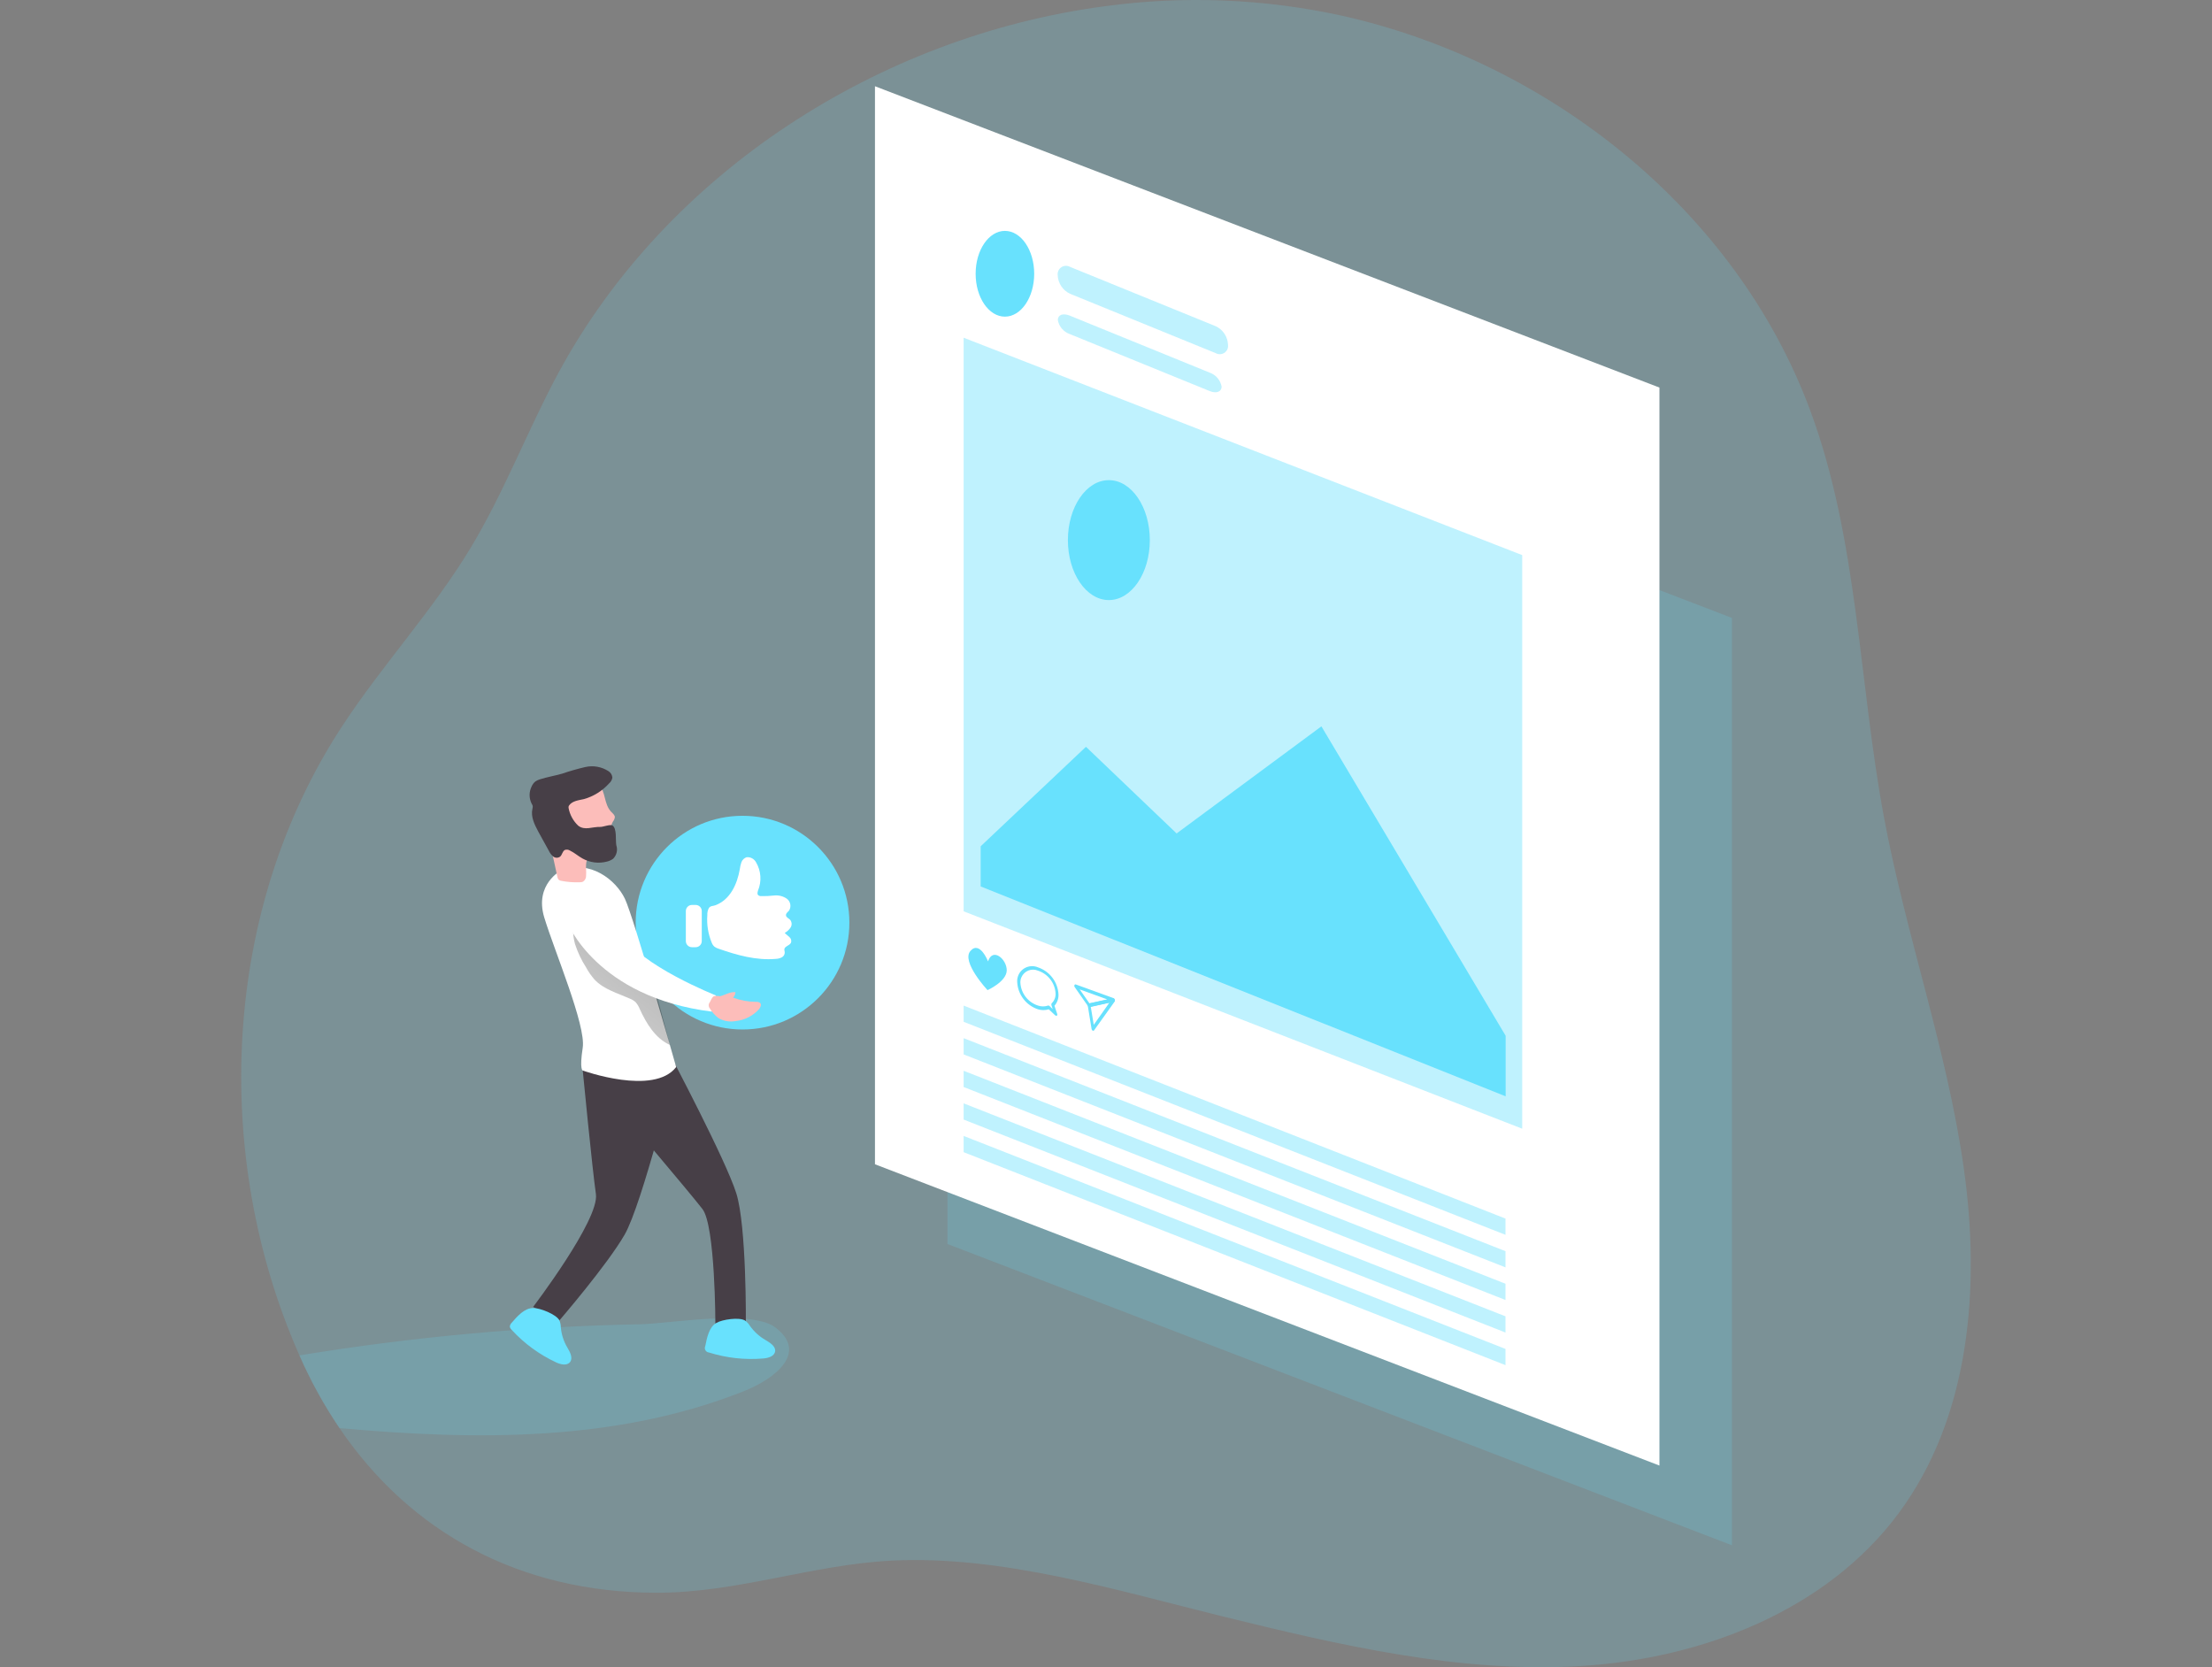 <svg width="406" height="306" viewBox="0 0 406 306" fill="none" xmlns="http://www.w3.org/2000/svg">
<rect x="0" y="0" width="406" height="306" fill="#808080" stroke="none"/>
<g clip-path="url(#clip0_52_1118)">
<path opacity="0.18" d="M348.491 277.737C335.236 295.613 312.442 304.418 290.22 305.781C267.998 307.143 245.957 301.969 224.336 296.661C205.001 291.897 183.856 285.436 163.721 286.437C149.132 287.151 135.2 292.392 120.315 292.335C95.435 292.249 75.367 281.348 62.302 262.109C59.453 257.894 56.994 253.429 54.955 248.768C54.937 248.682 54.901 248.601 54.85 248.53C38.765 211.928 40.709 166.941 62.836 133.227C70.192 122.011 79.407 112.082 86.344 100.609C92.576 90.298 96.826 78.93 102.544 68.343C122.488 31.551 161.481 6.613 202.771 1.143C217.309 -0.842 232.084 -0.245 246.415 2.906C284.417 11.425 318.55 38.612 332.177 75.109C341.058 98.932 341.134 125.041 345.804 150.055C349.844 171.706 357.372 192.641 360.45 214.444C363.528 236.247 361.613 260.041 348.491 277.737Z" fill="#68E1FD"/>
<path opacity="0.18" d="M136.429 255.381C113.092 264.605 87.554 264.405 62.302 262.109C59.453 257.894 56.994 253.429 54.955 248.768C75.695 245.364 96.653 243.453 117.666 243.05C122.574 242.955 137.821 240.297 142.252 243.594C148.407 248.187 142.385 253.027 136.429 255.381Z" fill="#68E1FD"/>
<path opacity="0.18" d="M317.893 283.626L173.907 228.328V58.118L317.893 113.416V283.626Z" fill="#68E1FD"/>
<path d="M122.955 193.508C122.955 193.508 133.228 212.919 135.143 219.018C137.058 225.117 136.896 243.089 136.896 243.089H131.303C131.303 243.089 131.303 224.983 128.93 221.905C126.557 218.827 113.331 203.257 113.331 203.257L122.955 193.508Z" fill="#473F47"/>
<path d="M124.099 195.843C124.099 195.843 117.867 221.019 114.646 226.613C111.425 232.206 102.611 242.421 102.611 242.421L97.846 239.877C97.846 239.877 110.053 223.859 109.376 219.161C108.7 214.463 106.965 196.529 106.965 196.529C106.965 196.529 115.58 191.86 124.099 195.843Z" fill="#473F47"/>
<path d="M136.287 188.953C147.117 188.953 155.898 180.173 155.898 169.342C155.898 158.512 147.117 149.731 136.287 149.731C125.456 149.731 116.676 158.512 116.676 169.342C116.676 180.173 125.456 188.953 136.287 188.953Z" fill="#68E1FD"/>
<path d="M103.011 159.747C103.011 159.747 98.046 162.281 99.895 168.39C101.743 174.498 107.585 188.22 106.956 192.289C106.327 196.358 106.956 196.482 106.956 196.482C106.956 196.482 120.001 201.189 124.108 195.843C124.108 195.843 116.342 168.39 114.693 164.95C113.045 161.51 108.328 157.726 103.011 159.747Z" fill="white"/>
<path d="M105.555 173.307C106.045 174.807 106.723 176.238 107.575 177.566C108.004 178.357 108.518 179.099 109.109 179.777C110.786 181.578 113.302 182.264 115.551 183.265C115.953 183.416 116.324 183.639 116.647 183.922C116.982 184.301 117.247 184.736 117.428 185.208C118.648 187.877 120.287 190.583 122.965 191.793C121.869 187.581 120.773 183.379 119.496 179.224C119.313 178.481 119.011 177.773 118.6 177.128C118.107 176.511 117.518 175.977 116.857 175.546C113.998 173.478 111.263 171.382 108.423 169.352C107.47 168.666 106.441 167.884 105.622 169.133C104.917 170.219 105.231 172.154 105.555 173.307Z" fill="url(#paint0_linear_52_1118)"/>
<path d="M112.216 149.036C112.502 149.322 112.854 149.617 112.854 149.989C112.808 150.289 112.683 150.572 112.492 150.808C111.634 152.276 112.416 154.363 111.387 155.697C111.002 156.165 110.478 156.499 109.891 156.65C109.302 156.733 108.731 156.917 108.204 157.193C107.808 157.583 107.581 158.114 107.575 158.67C107.518 159.327 107.632 159.994 107.575 160.661C107.59 160.885 107.546 161.108 107.45 161.31C107.353 161.512 107.206 161.686 107.022 161.814C106.841 161.9 106.641 161.939 106.441 161.929C105.288 161.978 104.133 161.889 103.001 161.662C102.84 161.636 102.687 161.574 102.553 161.481C102.415 161.331 102.328 161.141 102.305 160.938C101.819 158.737 101.353 156.526 100.828 154.325C100.535 153.531 100.178 152.763 99.761 152.028C99.371 150.923 99.237 149.743 99.371 148.578C99.497 147.706 99.795 146.867 100.247 146.11C100.618 145.397 101.154 144.783 101.81 144.319C102.298 144.031 102.824 143.813 103.373 143.671C105.279 143.09 108.223 142.308 109.862 143.928C111.234 145.272 110.796 147.616 112.216 149.036Z" fill="#FCBDBA"/>
<path d="M112.406 151.504C112.006 151.256 110.691 151.78 110.215 151.771C108.662 151.723 107.356 152.485 106.136 151.552C105.205 150.679 104.581 149.529 104.354 148.274C104.345 148.207 104.345 148.14 104.354 148.073C104.366 147.987 104.399 147.905 104.45 147.835C105.031 146.997 106.203 146.882 107.194 146.663C108.959 146.158 110.547 145.167 111.778 143.804C112.11 143.531 112.331 143.144 112.397 142.718C112.378 142.476 112.301 142.241 112.174 142.034C112.046 141.827 111.871 141.653 111.663 141.527C111.04 141.126 110.343 140.854 109.613 140.727C108.883 140.599 108.135 140.618 107.413 140.784C105.977 141.118 104.558 141.525 103.163 142.003C101.82 142.385 100.428 142.613 99.085 143.042C98.801 143.127 98.532 143.252 98.284 143.414C97.968 143.665 97.722 143.993 97.57 144.367C97.33 144.851 97.206 145.384 97.206 145.925C97.206 146.465 97.33 146.998 97.57 147.483C97.672 147.625 97.743 147.787 97.779 147.959C97.789 148.126 97.77 148.294 97.722 148.455C97.388 149.913 98.122 151.371 98.827 152.686L100.733 156.145C100.924 156.559 101.204 156.927 101.553 157.221C101.735 157.356 101.955 157.429 102.182 157.429C102.408 157.429 102.629 157.356 102.811 157.221C103.192 156.897 103.211 156.268 103.668 156.002C103.825 155.946 103.993 155.928 104.158 155.948C104.323 155.968 104.482 156.025 104.621 156.116C105.441 156.507 106.117 157.126 106.908 157.564C108.286 158.335 109.91 158.537 111.434 158.127C111.833 158.028 112.208 157.853 112.54 157.612C112.861 157.29 113.085 156.884 113.186 156.441C113.287 155.998 113.261 155.535 113.112 155.106C112.959 154.182 113.255 152.028 112.406 151.504Z" fill="#473F47"/>
<path d="M104.135 169.314C104.135 169.314 109.481 183.045 130.664 185.675L131.427 182.712C131.427 182.712 117.276 177.118 114.274 171.439C113.397 169.842 112.639 168.183 112.006 166.474C111.814 165.892 111.509 165.352 111.109 164.888C110.709 164.423 110.221 164.042 109.673 163.765C109.125 163.489 108.528 163.324 107.917 163.279C107.305 163.233 106.69 163.309 106.108 163.501C105.898 163.577 105.688 163.663 105.488 163.758C103.964 164.597 103.011 166.188 104.135 169.314Z" fill="white"/>
<path d="M134.991 182.102C134.971 182.48 134.812 182.837 134.543 183.103C135.903 183.608 137.341 183.873 138.793 183.884C139.058 183.856 139.324 183.931 139.536 184.094C139.812 184.399 139.593 184.894 139.326 185.209C138.224 186.443 136.703 187.225 135.057 187.4C133.985 187.608 132.874 187.429 131.922 186.895C131.256 186.408 130.698 185.788 130.283 185.075C130.15 184.918 130.076 184.719 130.076 184.513C130.076 184.307 130.15 184.108 130.283 183.951C130.455 183.636 130.693 182.998 131.045 182.845C131.42 182.77 131.805 182.77 132.179 182.845C133.113 182.617 133.99 181.997 134.991 182.102Z" fill="#FCBDBA"/>
<path d="M93.93 242.765C93.722 242.955 93.596 243.218 93.577 243.498C93.623 243.733 93.747 243.945 93.93 244.099C96.224 246.593 98.986 248.613 102.058 250.045C102.896 250.445 104.059 250.721 104.631 249.988C105.202 249.254 104.631 248.149 104.116 247.3C103.456 246.176 103.052 244.92 102.935 243.622C102.933 243.177 102.842 242.736 102.668 242.326C102.077 241.221 99.132 240.068 97.903 240.077C96.255 240.049 94.921 241.631 93.93 242.765Z" fill="#68E1FD"/>
<path d="M129.445 247.072C129.389 247.191 129.363 247.322 129.368 247.453C129.374 247.584 129.411 247.712 129.476 247.826C129.542 247.94 129.634 248.037 129.744 248.108C129.855 248.179 129.981 248.222 130.112 248.234C133.328 249.243 136.71 249.618 140.07 249.34C141.022 249.263 142.147 248.93 142.271 248.015C142.395 247.1 141.318 246.424 140.489 245.938C139.358 245.284 138.383 244.393 137.63 243.327C137.403 242.955 137.105 242.631 136.753 242.374C135.696 241.707 132.57 242.174 131.512 242.793C130.121 243.555 129.749 245.595 129.445 247.072Z" fill="#68E1FD"/>
<path d="M130.75 173.278C130.846 173.454 130.972 173.612 131.122 173.745C131.359 173.922 131.627 174.054 131.912 174.136C135.276 175.308 138.812 176.308 142.395 175.994C142.776 175.983 143.15 175.889 143.49 175.717C143.663 175.628 143.806 175.49 143.903 175.321C143.999 175.152 144.044 174.959 144.034 174.765C143.994 174.608 143.968 174.449 143.957 174.288C143.957 173.678 144.91 173.583 145.187 173.021C145.246 172.839 145.25 172.644 145.197 172.461C145.144 172.277 145.038 172.114 144.891 171.992C144.624 171.715 144.291 171.515 144.034 171.229C144.473 170.986 144.846 170.64 145.12 170.219C145.249 170.006 145.311 169.759 145.295 169.51C145.28 169.261 145.189 169.023 145.034 168.828C144.767 168.542 144.291 168.39 144.262 167.999C144.234 167.608 144.596 167.408 144.824 167.132C145.044 166.787 145.125 166.372 145.053 165.969C144.981 165.567 144.76 165.206 144.434 164.959C143.755 164.489 142.93 164.276 142.109 164.359C141.296 164.454 140.478 164.492 139.66 164.473C139.56 164.476 139.462 164.457 139.37 164.42C139.278 164.382 139.195 164.326 139.126 164.254C138.955 164.035 139.059 163.72 139.126 163.463C139.475 162.624 139.624 161.715 139.559 160.808C139.495 159.901 139.219 159.022 138.754 158.241C138.588 157.939 138.337 157.692 138.032 157.531C137.728 157.37 137.382 157.302 137.039 157.336C136.823 157.406 136.625 157.524 136.46 157.68C136.295 157.837 136.168 158.029 136.086 158.241C135.938 158.67 135.835 159.114 135.781 159.566C135.305 162.262 134.028 165.14 131.303 166.15C130.836 166.322 130.426 166.226 130.111 166.655C129.899 167.053 129.8 167.501 129.826 167.951C129.693 169.674 129.967 171.404 130.626 173.002L130.75 173.278Z" fill="white"/>
<path d="M127.682 166.093H127.005C126.384 166.093 125.881 166.596 125.881 167.217V172.725C125.881 173.346 126.384 173.85 127.005 173.85H127.682C128.303 173.85 128.806 173.346 128.806 172.725V167.217C128.806 166.596 128.303 166.093 127.682 166.093Z" fill="white"/>
<path d="M304.581 268.989L160.595 213.691V15.828L304.581 71.135V268.989Z" fill="white"/>
<path opacity="0.42" d="M279.395 207.164L176.871 167.265V61.987L279.395 101.886V207.164Z" fill="#68E1FD"/>
<path d="M179.997 155.325L199.322 137.067L215.96 152.971L242.536 133.313L276.355 190.106V201.217L179.997 162.701V155.325Z" fill="#68E1FD"/>
<path d="M203.524 110.138C207.676 110.138 211.043 105.21 211.043 99.132C211.043 93.053 207.676 88.126 203.524 88.126C199.372 88.126 196.006 93.053 196.006 99.132C196.006 105.21 199.372 110.138 203.524 110.138Z" fill="#68E1FD"/>
<path d="M184.447 58.118C187.415 58.118 189.821 54.594 189.821 50.247C189.821 45.9 187.415 42.376 184.447 42.376C181.478 42.376 179.072 45.9 179.072 50.247C179.072 54.594 181.478 58.118 184.447 58.118Z" fill="#68E1FD"/>
<path opacity="0.42" d="M223.135 64.817L196.396 53.916C195.748 53.614 195.194 53.139 194.796 52.545C194.398 51.95 194.17 51.258 194.138 50.543C194.097 50.26 194.136 49.972 194.25 49.711C194.364 49.449 194.549 49.225 194.784 49.062C195.018 48.9 195.293 48.806 195.578 48.792C195.863 48.777 196.146 48.842 196.396 48.98L223.173 59.891C223.816 60.199 224.363 60.677 224.754 61.273C225.145 61.869 225.367 62.561 225.394 63.273C225.423 63.472 225.413 63.675 225.364 63.869C225.314 64.064 225.227 64.246 225.106 64.407C224.986 64.567 224.834 64.702 224.661 64.804C224.488 64.905 224.297 64.972 224.098 64.998C223.766 65.044 223.428 64.981 223.135 64.817Z" fill="#68E1FD"/>
<path opacity="0.42" d="M222.049 71.783L196.32 61.301C195.764 61.102 195.271 60.759 194.891 60.307C194.511 59.855 194.257 59.31 194.157 58.728C194.157 57.775 195.11 57.432 196.32 57.918L222.049 68.4C222.607 68.598 223.102 68.94 223.484 69.392C223.865 69.844 224.12 70.39 224.221 70.973C224.221 71.907 223.249 72.269 222.049 71.783Z" fill="#68E1FD"/>
<path opacity="0.42" d="M276.327 226.641L176.871 187.543V184.57L276.327 223.659V226.641Z" fill="#68E1FD"/>
<path opacity="0.42" d="M276.327 232.616L176.871 193.527V190.545L276.327 229.643V232.616Z" fill="#68E1FD"/>
<path opacity="0.42" d="M276.327 238.6L176.871 199.512V196.529L276.327 235.618V238.6Z" fill="#68E1FD"/>
<path opacity="0.42" d="M276.327 244.575L176.871 205.487V202.513L276.327 241.602V244.575Z" fill="#68E1FD"/>
<path opacity="0.42" d="M276.327 250.559L176.871 211.471V208.488L276.327 247.586V250.559Z" fill="#68E1FD"/>
<path d="M181.35 176.451C181.35 176.451 179.825 172.563 178.11 174.545C176.395 176.528 181.254 181.73 181.254 181.73C181.254 181.73 184.752 180.168 184.78 178.109C184.809 176.051 182.198 173.812 181.35 176.451Z" fill="#68E1FD"/>
<path d="M193.795 186.419C193.744 186.406 193.698 186.38 193.661 186.342L192.499 185.247C191.853 185.447 191.162 185.447 190.517 185.247C189.455 184.897 188.523 184.236 187.843 183.348C187.163 182.461 186.766 181.389 186.705 180.272C186.678 179.913 186.722 179.552 186.835 179.21C186.947 178.867 187.127 178.551 187.362 178.278C187.598 178.005 187.885 177.782 188.207 177.62C188.529 177.459 188.88 177.363 189.24 177.337C189.676 177.301 190.115 177.373 190.517 177.547C191.571 177.902 192.495 178.566 193.166 179.454C193.837 180.341 194.226 181.41 194.281 182.521C194.309 183.283 194.043 184.027 193.537 184.599L194.033 186.066C194.06 186.125 194.069 186.191 194.059 186.256C194.048 186.32 194.02 186.38 193.976 186.428C193.947 186.441 193.916 186.447 193.884 186.445C193.853 186.443 193.822 186.434 193.795 186.419ZM190.517 178.157C189.953 177.915 189.316 177.906 188.747 178.133C188.177 178.36 187.72 178.804 187.477 179.367C187.333 179.687 187.268 180.037 187.286 180.387C187.342 181.327 187.681 182.228 188.257 182.973C188.833 183.717 189.621 184.271 190.517 184.561C191.115 184.77 191.767 184.77 192.365 184.561C192.411 184.546 192.46 184.545 192.506 184.559C192.552 184.573 192.592 184.6 192.623 184.637L193.223 185.209L192.985 184.494C192.962 184.436 192.954 184.373 192.962 184.311C192.971 184.25 192.995 184.191 193.032 184.141C193.272 183.911 193.46 183.632 193.583 183.323C193.707 183.014 193.763 182.682 193.747 182.35C193.695 181.406 193.358 180.501 192.782 179.753C192.205 179.004 191.416 178.448 190.517 178.157Z" fill="#68E1FD"/>
<path d="M199.903 184.846C199.829 184.819 199.766 184.769 199.722 184.703L197.273 181.197C197.23 181.143 197.201 181.078 197.189 181.01C197.178 180.942 197.183 180.871 197.206 180.806C197.224 180.76 197.257 180.721 197.301 180.698C197.346 180.675 197.396 180.67 197.444 180.682L204.372 183.198C204.442 183.225 204.503 183.272 204.546 183.333C204.59 183.394 204.616 183.466 204.62 183.541C204.638 183.602 204.633 183.667 204.604 183.724C204.576 183.781 204.527 183.824 204.467 183.846L199.989 184.799L199.903 184.846ZM198.169 181.597L199.96 184.151L203.219 183.427L198.169 181.597Z" fill="#68E1FD"/>
<path d="M200.618 189.173H200.56C200.504 189.14 200.455 189.094 200.419 189.04C200.383 188.985 200.359 188.923 200.351 188.858L199.646 184.522C199.627 184.46 199.632 184.394 199.66 184.335C199.689 184.277 199.738 184.232 199.798 184.208L204.277 183.255C204.34 183.248 204.404 183.262 204.459 183.295C204.514 183.327 204.557 183.377 204.582 183.436C204.619 183.496 204.639 183.566 204.639 183.636C204.639 183.707 204.619 183.776 204.582 183.836L200.77 189.163C200.747 189.176 200.721 189.184 200.695 189.186C200.669 189.187 200.642 189.183 200.618 189.173ZM200.208 184.808L200.751 188.096L203.61 184.046L200.208 184.808Z" fill="#68E1FD"/>
</g>
<defs>
<linearGradient id="paint0_linear_52_1118" x1="132.646" y1="156.754" x2="87.078" y2="215.606" gradientUnits="userSpaceOnUse">
<stop offset="0.01"/>
<stop offset="0.08" stop-opacity="0.69"/>
<stop offset="0.21" stop-opacity="0.32"/>
<stop offset="1" stop-opacity="0"/>
</linearGradient>
<clipPath id="clip0_52_1118">
<rect width="406" height="306" fill="white"/>
</clipPath>
</defs>
</svg>
